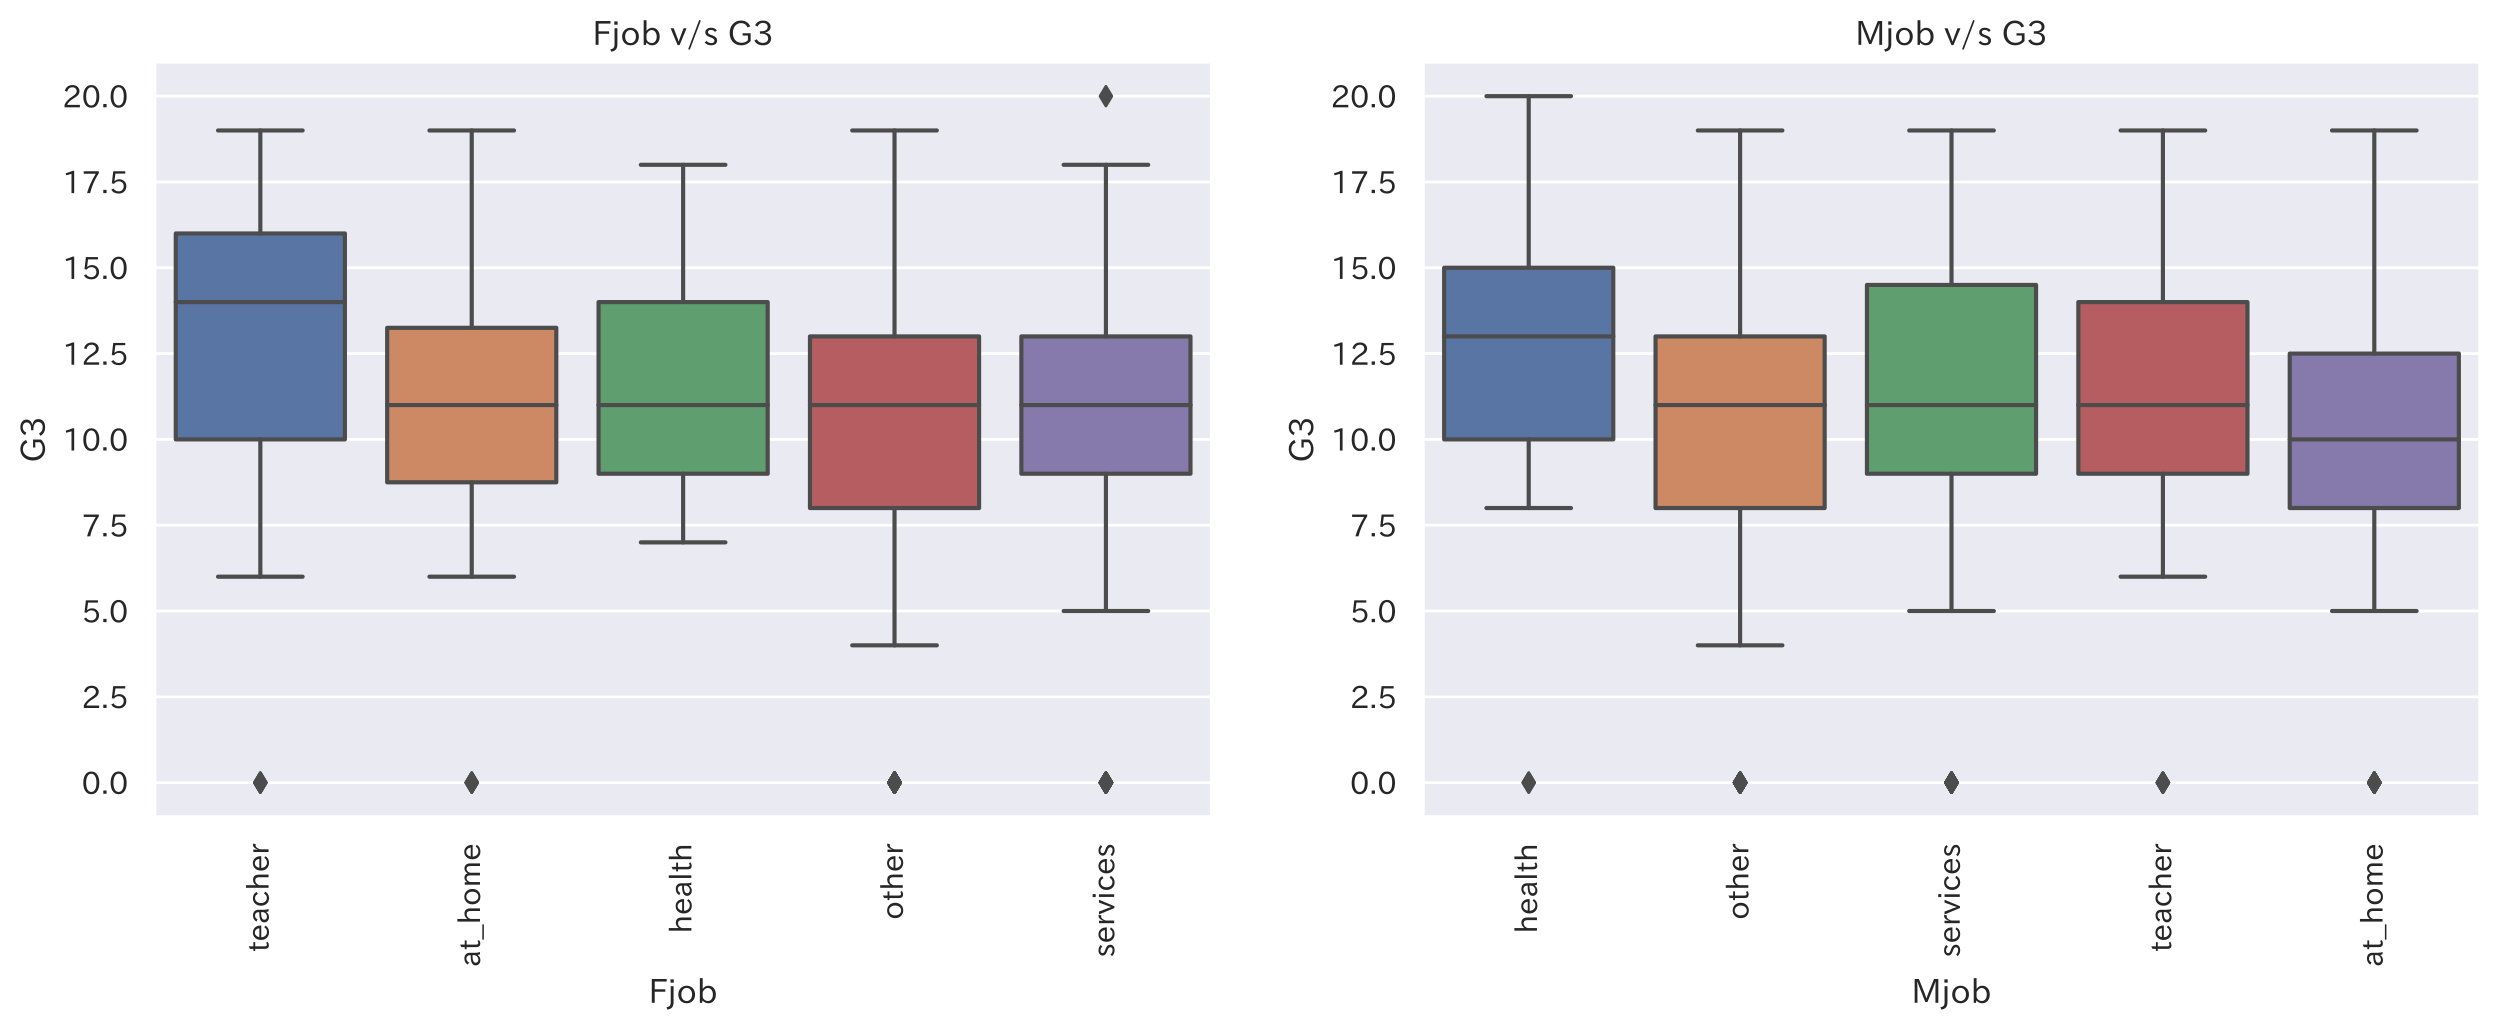 <?xml version="1.0" encoding="utf-8" standalone="no"?>
<!DOCTYPE svg PUBLIC "-//W3C//DTD SVG 1.1//EN"
  "http://www.w3.org/Graphics/SVG/1.1/DTD/svg11.dtd">
<!-- Created with matplotlib (https://matplotlib.org/) -->
<svg height="370.614pt" version="1.1" viewBox="0 0 899.86 370.614" width="899.86pt" xmlns="http://www.w3.org/2000/svg" xmlns:xlink="http://www.w3.org/1999/xlink">
 <defs>
  <style type="text/css">*{stroke-linecap:butt;stroke-linejoin:round;}</style>
 </defs>
 <g id="figure_1">
  <g id="patch_1">
   <path d="M 0 370.614 
L 899.86 370.614 
L 899.86 0 
L 0 0 
z
" style="fill:#ffffff;"/>
  </g>
  <g id="axes_1">
   <g id="patch_2">
    <path d="M 55.66 294.058 
L 436.115 294.058 
L 436.115 22.258 
L 55.66 22.258 
z
" style="fill:#eaeaf2;"/>
   </g>
   <g id="matplotlib.axis_1">
    <g id="xtick_1">
     <g id="text_1">
      <!-- teacher -->
      <g style="fill:#262626;" transform="translate(96.78 342.661)rotate(-90)scale(0.11 -0.11)">
       <defs>
        <path d="M 33.203 3.766 
Q 27.641 -0.094 21.828 -0.094 
Q 10.203 -0.094 10.203 12.984 
L 10.203 44.672 
L 3.422 44.672 
L 3.422 50.781 
L 10.203 50.781 
L 10.203 61.969 
L 18.406 66.062 
L 18.406 50.781 
L 32.234 50.781 
L 32.234 44.672 
L 18.406 44.672 
L 18.406 14.156 
Q 18.406 6.5 23.641 6.5 
Q 27.156 6.5 30.328 9.188 
z
" id="IPAexGothic-116"/>
        <path d="M 13.484 24.906 
Q 13.922 16.266 18.891 11.281 
Q 23.969 6.203 31.203 6.203 
Q 40.719 6.203 46.297 15.094 
L 51.906 11.375 
Q 44.828 -0.484 30.172 -0.484 
Q 19.094 -0.484 11.969 6.594 
Q 4.781 13.812 4.781 25.641 
Q 4.781 38.188 12.312 45.703 
Q 19 52.391 29 52.391 
Q 38.422 52.391 44.781 46.188 
Q 51.906 38.969 51.906 26.906 
L 51.906 24.906 
z
M 43.062 31.203 
Q 42.328 37.984 38.281 41.891 
Q 34.281 45.906 28.812 45.906 
Q 22.469 45.906 17.969 40.484 
Q 14.891 36.812 13.969 31.203 
z
" id="IPAexGothic-101"/>
        <path d="M 49.312 0.984 
L 41.75 0.984 
Q 39.984 4.734 39.547 8.688 
L 39.203 8.688 
Q 33.547 -0.391 22.312 -0.391 
Q 14.594 -0.391 9.719 4.5 
Q 5.422 8.797 5.422 14.984 
Q 5.422 30.422 32.031 31.203 
L 38.719 31.391 
L 38.719 33.984 
Q 38.719 39.203 35.75 42.188 
Q 32.625 45.312 27.734 45.312 
Q 19.344 45.312 15.141 37.156 
L 7.719 40.578 
Q 14.656 52 27.938 52 
Q 37.109 52 42.047 46.875 
Q 46.625 42.281 46.625 33.891 
L 46.625 15.578 
Q 46.625 6.25 49.312 0.984 
z
M 38.922 25.391 
L 33.453 25.297 
Q 14.109 24.859 14.109 14.891 
Q 14.109 11.375 16.406 9.078 
Q 19.234 6.297 23.828 6.297 
Q 30.219 6.297 34.906 10.984 
Q 38.922 15.141 38.922 21 
z
" id="IPAexGothic-97"/>
        <path d="M 51.078 12.25 
Q 44.281 -0.484 29.688 -0.484 
Q 19.188 -0.484 12.312 6.391 
Q 4.891 13.922 4.891 25.984 
Q 4.891 37.938 12.312 45.516 
Q 19.094 52.297 29.391 52.297 
Q 43.953 52.297 50.094 39.703 
L 43.172 36.078 
Q 38.812 45.312 29.688 45.312 
Q 23.688 45.312 19.281 40.922 
Q 13.766 35.406 13.766 25.781 
Q 13.766 16.703 19.094 11.375 
Q 23.781 6.688 30.562 6.688 
Q 39.797 6.688 44.484 15.875 
z
" id="IPAexGothic-99"/>
        <path d="M 52.297 0.984 
L 43.703 0.984 
L 43.703 31.891 
Q 43.703 44.578 33.297 44.578 
Q 22.609 44.578 17.672 31.891 
L 17.672 0.984 
L 9.078 0.984 
L 9.078 74.906 
L 17.672 74.906 
L 17.672 42.281 
Q 24.469 51.812 35.109 51.812 
Q 52.297 51.812 52.297 32.375 
z
" id="IPAexGothic-104"/>
        <path d="M 36.078 51.812 
L 34.578 43.266 
Q 32.906 43.609 31.594 43.609 
Q 25.828 43.609 22.078 38.188 
Q 17.391 31.344 17.391 26.172 
L 17.391 0.984 
L 8.797 0.984 
L 8.797 50.781 
L 16.891 50.781 
L 16.5 35.984 
L 16.703 35.984 
Q 22.219 52.203 32.766 52.203 
Q 34.469 52.203 36.078 51.812 
z
" id="IPAexGothic-114"/>
       </defs>
       <use xlink:href="#IPAexGothic-116"/>
       <use x="34.619" xlink:href="#IPAexGothic-101"/>
       <use x="91.504" xlink:href="#IPAexGothic-97"/>
       <use x="146.484" xlink:href="#IPAexGothic-99"/>
       <use x="200.879" xlink:href="#IPAexGothic-104"/>
       <use x="261.572" xlink:href="#IPAexGothic-101"/>
       <use x="318.457" xlink:href="#IPAexGothic-114"/>
      </g>
     </g>
    </g>
    <g id="xtick_2">
     <g id="text_2">
      <!-- at_home -->
      <g style="fill:#262626;" transform="translate(172.871 348.075)rotate(-90)scale(0.11 -0.11)">
       <defs>
        <path d="M 50 -11.719 
L 0 -11.719 
L 0 -6.734 
L 50 -6.734 
z
" id="IPAexGothic-95"/>
        <path d="M 29.984 52.203 
Q 40.531 52.203 47.75 45.125 
Q 55.172 37.703 55.172 25.594 
Q 55.172 13.875 47.906 6.594 
Q 40.766 -0.484 29.984 -0.484 
Q 19.188 -0.484 12.203 6.5 
Q 4.891 13.766 4.891 25.875 
Q 4.891 37.703 12.312 45.125 
Q 19.391 52.203 29.984 52.203 
z
M 29.984 45.609 
Q 23.734 45.609 19.391 41.109 
Q 13.875 35.594 13.875 25.781 
Q 13.875 16.109 19.281 10.688 
Q 23.688 6.297 29.984 6.297 
Q 36.422 6.297 40.766 10.797 
Q 46.188 16.219 46.188 26.125 
Q 46.188 35.453 40.672 41.109 
Q 36.188 45.609 29.984 45.609 
z
" id="IPAexGothic-111"/>
        <path d="M 78.469 0.984 
L 69.875 0.984 
L 69.875 32.172 
Q 69.875 44.828 60.109 44.828 
Q 55.469 44.828 51.609 40.531 
Q 48.875 37.453 47.797 32.859 
L 47.797 0.984 
L 39.203 0.984 
L 39.203 32.281 
Q 39.203 44.828 29.984 44.828 
Q 25.094 44.828 21.391 40.531 
Q 17.391 36.031 17.391 31.891 
L 17.391 0.984 
L 8.797 0.984 
L 8.797 50.781 
L 16.797 50.781 
L 16.797 42.188 
Q 21.734 51.812 31.688 51.812 
Q 42.578 51.812 46.188 41.359 
Q 51.609 51.812 61.766 51.812 
Q 69.969 51.812 74.562 46 
Q 78.469 41.219 78.469 32.375 
z
" id="IPAexGothic-109"/>
       </defs>
       <use xlink:href="#IPAexGothic-97"/>
       <use x="54.98" xlink:href="#IPAexGothic-116"/>
       <use x="89.6" xlink:href="#IPAexGothic-95"/>
       <use x="139.6" xlink:href="#IPAexGothic-104"/>
       <use x="200.293" xlink:href="#IPAexGothic-111"/>
       <use x="260.693" xlink:href="#IPAexGothic-109"/>
       <use x="347.803" xlink:href="#IPAexGothic-101"/>
      </g>
     </g>
    </g>
    <g id="xtick_3">
     <g id="text_3">
      <!-- health -->
      <g style="fill:#262626;" transform="translate(248.962 335.994)rotate(-90)scale(0.11 -0.11)">
       <defs>
        <path d="M 17.672 0.984 
L 9.078 0.984 
L 9.078 74.906 
L 17.672 74.906 
z
" id="IPAexGothic-108"/>
       </defs>
       <use xlink:href="#IPAexGothic-104"/>
       <use x="60.693" xlink:href="#IPAexGothic-101"/>
       <use x="117.578" xlink:href="#IPAexGothic-97"/>
       <use x="172.559" xlink:href="#IPAexGothic-108"/>
       <use x="199.561" xlink:href="#IPAexGothic-116"/>
       <use x="234.18" xlink:href="#IPAexGothic-104"/>
      </g>
     </g>
    </g>
    <g id="xtick_4">
     <g id="text_4">
      <!-- other -->
      <g style="fill:#262626;" transform="translate(325.053 331.017)rotate(-90)scale(0.11 -0.11)">
       <use xlink:href="#IPAexGothic-111"/>
       <use x="60.4" xlink:href="#IPAexGothic-116"/>
       <use x="95.02" xlink:href="#IPAexGothic-104"/>
       <use x="155.713" xlink:href="#IPAexGothic-101"/>
       <use x="212.598" xlink:href="#IPAexGothic-114"/>
      </g>
     </g>
    </g>
    <g id="xtick_5">
     <g id="text_5">
      <!-- services -->
      <g style="fill:#262626;" transform="translate(401.144 344.604)rotate(-90)scale(0.11 -0.11)">
       <defs>
        <path d="M 34.906 39.797 
Q 30.281 45.797 23.188 45.797 
Q 13.922 45.797 13.922 38.672 
Q 13.922 33.641 23.922 30.375 
L 27.203 29.297 
Q 41.406 24.656 41.406 13.969 
Q 41.406 6.781 35.5 2.688 
Q 30.812 -0.484 23.391 -0.484 
Q 11.969 -0.484 4 7.859 
L 9.422 12.797 
Q 15.578 6.203 23.688 6.203 
Q 33.297 6.203 33.297 13.672 
Q 33.297 19.344 22.703 23.094 
L 19.281 24.266 
Q 5.906 28.953 5.906 37.984 
Q 5.906 43.703 9.812 47.609 
Q 14.5 52.297 22.703 52.297 
Q 33.688 52.297 40.719 44.672 
z
" id="IPAexGothic-115"/>
        <path d="M 48.484 50.781 
L 27.297 0.094 
L 21.484 0.094 
L 0.391 50.781 
L 9.812 50.781 
L 20.906 21.688 
L 23.781 13.188 
L 24.516 10.984 
L 24.812 10.984 
Q 25.641 13.812 28.469 21.688 
L 39.312 50.781 
z
" id="IPAexGothic-118"/>
        <path d="M 18.406 61.375 
L 8.594 61.375 
L 8.594 71.391 
L 18.406 71.391 
z
M 17.781 0.984 
L 9.188 0.984 
L 9.188 50.781 
L 17.781 50.781 
z
" id="IPAexGothic-105"/>
       </defs>
       <use xlink:href="#IPAexGothic-115"/>
       <use x="46.191" xlink:href="#IPAexGothic-101"/>
       <use x="103.076" xlink:href="#IPAexGothic-114"/>
       <use x="140.088" xlink:href="#IPAexGothic-118"/>
       <use x="188.672" xlink:href="#IPAexGothic-105"/>
       <use x="215.674" xlink:href="#IPAexGothic-99"/>
       <use x="270.068" xlink:href="#IPAexGothic-101"/>
       <use x="326.953" xlink:href="#IPAexGothic-115"/>
      </g>
     </g>
    </g>
    <g id="text_6">
     <!-- Fjob -->
     <g style="fill:#262626;" transform="translate(233.468 361.064)scale(0.12 -0.12)">
      <defs>
       <path d="M 54.203 64.703 
L 18.312 64.703 
L 18.312 41.5 
L 50.094 41.5 
L 50.094 34.188 
L 18.312 34.188 
L 18.312 0.984 
L 9.516 0.984 
L 9.516 72.406 
L 54.203 72.406 
z
" id="IPAexGothic-70"/>
       <path d="M 18.312 61.375 
L 8.5 61.375 
L 8.5 71.391 
L 18.312 71.391 
z
M 17.672 50.781 
L 17.672 2.391 
Q 17.672 -9.906 10.984 -15.094 
Q 6.938 -18.266 -0.734 -19.578 
L -3.609 -12.406 
Q 1.859 -11.672 4.781 -9.516 
Q 9.078 -6.25 9.078 2.484 
L 9.078 50.781 
z
" id="IPAexGothic-106"/>
       <path d="M 17.578 42.672 
Q 24.219 52.203 34.672 52.203 
Q 43.562 52.203 49.859 45.906 
Q 57.172 38.578 57.172 25.688 
Q 57.172 13.094 49.859 5.812 
Q 43.562 -0.484 34.469 -0.484 
Q 24.359 -0.484 17 8.062 
L 15.766 0.688 
L 9.078 0.688 
L 9.078 74.906 
L 17.578 74.906 
z
M 17.578 31.203 
L 17.578 19.578 
Q 17.578 13.875 23.875 9.375 
Q 28.172 6.297 33.109 6.297 
Q 38.875 6.297 42.875 10.297 
Q 48.188 15.766 48.188 25.484 
Q 48.188 34.281 43.797 39.891 
Q 39.453 45.312 33.203 45.312 
Q 27.484 45.312 22.469 40.281 
Q 17.578 35.406 17.578 31.203 
z
" id="IPAexGothic-98"/>
      </defs>
      <use xlink:href="#IPAexGothic-70"/>
      <use x="57.178" xlink:href="#IPAexGothic-106"/>
      <use x="84.18" xlink:href="#IPAexGothic-111"/>
      <use x="144.58" xlink:href="#IPAexGothic-98"/>
     </g>
    </g>
   </g>
   <g id="matplotlib.axis_2">
    <g id="ytick_1">
     <g id="line2d_1">
      <path clip-path="url(#pd23f0148a5)" d="M 55.66 281.704 
L 436.115 281.704 
" style="fill:none;stroke:#ffffff;stroke-linecap:round;"/>
     </g>
     <g id="text_7">
      <!-- 0.0 -->
      <g style="fill:#262626;" transform="translate(29.397 285.823)scale(0.11 -0.11)">
       <defs>
        <path d="M 31.844 73.828 
Q 45.016 73.828 52.094 61.625 
Q 57.719 51.953 57.719 36.625 
Q 57.719 21.438 52.094 11.578 
Q 45.125 -0.484 31.5 -0.484 
Q 17.922 -0.484 10.938 11.578 
Q 5.328 21.438 5.328 36.719 
Q 5.328 58.016 15.625 67.719 
Q 22.172 73.828 31.844 73.828 
z
M 31.5 66.656 
Q 23.688 66.656 19.188 58.734 
Q 14.594 50.734 14.594 36.625 
Q 14.594 22.75 19.094 14.797 
Q 23.641 6.984 31.5 6.984 
Q 40.922 6.984 45.453 18.016 
Q 48.438 25.344 48.438 37.109 
Q 48.438 50.875 43.844 58.734 
Q 39.203 66.656 31.5 66.656 
z
" id="IPAexGothic-48"/>
        <path d="M 18.5 0.984 
L 7.719 0.984 
L 7.719 11.766 
L 18.5 11.766 
z
" id="IPAexGothic-46"/>
       </defs>
       <use xlink:href="#IPAexGothic-48"/>
       <use x="62.988" xlink:href="#IPAexGothic-46"/>
       <use x="89.404" xlink:href="#IPAexGothic-48"/>
      </g>
     </g>
    </g>
    <g id="ytick_2">
     <g id="line2d_2">
      <path clip-path="url(#pd23f0148a5)" d="M 55.66 250.817 
L 436.115 250.817 
" style="fill:none;stroke:#ffffff;stroke-linecap:round;"/>
     </g>
     <g id="text_8">
      <!-- 2.5 -->
      <g style="fill:#262626;" transform="translate(29.397 254.937)scale(0.11 -0.11)">
       <defs>
        <path d="M 57.172 0.984 
L 6.984 0.984 
L 6.984 9.281 
Q 12.891 23.047 29.594 34.422 
L 32.375 36.281 
Q 40.922 42.141 43.609 45.406 
Q 46.688 49.266 46.688 53.812 
Q 46.688 58.938 43.062 62.547 
Q 39.062 66.547 32.562 66.547 
Q 19.531 66.547 15.484 52 
L 7.766 54.781 
Q 13.328 73.828 33.062 73.828 
Q 43.844 73.828 50.25 67.438 
Q 55.859 61.672 55.859 53.516 
Q 55.859 47.469 52.25 42.531 
Q 48.922 37.75 36.969 30.281 
L 34.859 29 
Q 19.625 19.578 15.281 8.891 
L 57.172 8.891 
z
" id="IPAexGothic-50"/>
        <path d="M 18.406 40.672 
Q 25.531 46.297 33.938 46.297 
Q 44 46.297 50.641 39.5 
Q 56.844 33.016 56.844 23.391 
Q 56.844 14.656 51.516 8.016 
Q 44.828 -0.484 31.734 -0.484 
Q 14.984 -0.484 7.328 12.25 
L 14.656 16.062 
Q 20.453 6.781 31.453 6.781 
Q 38.531 6.781 43.266 11.188 
Q 48.141 15.828 48.141 23.484 
Q 48.141 30.719 43.844 35.016 
Q 39.359 39.5 32.125 39.5 
Q 21.969 39.5 16.75 31.688 
L 9.234 32.672 
L 13.812 72.406 
L 53.219 72.406 
L 53.219 64.891 
L 20.953 64.891 
L 17.719 40.672 
z
" id="IPAexGothic-53"/>
       </defs>
       <use xlink:href="#IPAexGothic-50"/>
       <use x="62.988" xlink:href="#IPAexGothic-46"/>
       <use x="89.404" xlink:href="#IPAexGothic-53"/>
      </g>
     </g>
    </g>
    <g id="ytick_3">
     <g id="line2d_3">
      <path clip-path="url(#pd23f0148a5)" d="M 55.66 219.931 
L 436.115 219.931 
" style="fill:none;stroke:#ffffff;stroke-linecap:round;"/>
     </g>
     <g id="text_9">
      <!-- 5.0 -->
      <g style="fill:#262626;" transform="translate(29.397 224.051)scale(0.11 -0.11)">
       <use xlink:href="#IPAexGothic-53"/>
       <use x="62.988" xlink:href="#IPAexGothic-46"/>
       <use x="89.404" xlink:href="#IPAexGothic-48"/>
      </g>
     </g>
    </g>
    <g id="ytick_4">
     <g id="line2d_4">
      <path clip-path="url(#pd23f0148a5)" d="M 55.66 189.044 
L 436.115 189.044 
" style="fill:none;stroke:#ffffff;stroke-linecap:round;"/>
     </g>
     <g id="text_10">
      <!-- 7.5 -->
      <g style="fill:#262626;" transform="translate(29.397 193.164)scale(0.11 -0.11)">
       <defs>
        <path d="M 56.203 66.609 
Q 34.969 32.906 27.781 0.984 
L 17.672 0.984 
Q 24.703 28.656 46.094 64.5 
L 6.688 64.5 
L 6.688 72.406 
L 56.203 72.406 
z
" id="IPAexGothic-55"/>
       </defs>
       <use xlink:href="#IPAexGothic-55"/>
       <use x="62.988" xlink:href="#IPAexGothic-46"/>
       <use x="89.404" xlink:href="#IPAexGothic-53"/>
      </g>
     </g>
    </g>
    <g id="ytick_5">
     <g id="line2d_5">
      <path clip-path="url(#pd23f0148a5)" d="M 55.66 158.158 
L 436.115 158.158 
" style="fill:none;stroke:#ffffff;stroke-linecap:round;"/>
     </g>
     <g id="text_11">
      <!-- 10.0 -->
      <g style="fill:#262626;" transform="translate(22.469 162.278)scale(0.11 -0.11)">
       <defs>
        <path d="M 38.484 0.984 
L 29.688 0.984 
L 29.688 64.109 
Q 21.438 61.281 12.312 59.328 
L 10.688 66.109 
Q 23.734 69.391 32.906 73.922 
L 38.484 73.922 
z
" id="IPAexGothic-49"/>
       </defs>
       <use xlink:href="#IPAexGothic-49"/>
       <use x="62.988" xlink:href="#IPAexGothic-48"/>
       <use x="125.977" xlink:href="#IPAexGothic-46"/>
       <use x="152.393" xlink:href="#IPAexGothic-48"/>
      </g>
     </g>
    </g>
    <g id="ytick_6">
     <g id="line2d_6">
      <path clip-path="url(#pd23f0148a5)" d="M 55.66 127.272 
L 436.115 127.272 
" style="fill:none;stroke:#ffffff;stroke-linecap:round;"/>
     </g>
     <g id="text_12">
      <!-- 12.5 -->
      <g style="fill:#262626;" transform="translate(22.469 131.392)scale(0.11 -0.11)">
       <use xlink:href="#IPAexGothic-49"/>
       <use x="62.988" xlink:href="#IPAexGothic-50"/>
       <use x="125.977" xlink:href="#IPAexGothic-46"/>
       <use x="152.393" xlink:href="#IPAexGothic-53"/>
      </g>
     </g>
    </g>
    <g id="ytick_7">
     <g id="line2d_7">
      <path clip-path="url(#pd23f0148a5)" d="M 55.66 96.385 
L 436.115 96.385 
" style="fill:none;stroke:#ffffff;stroke-linecap:round;"/>
     </g>
     <g id="text_13">
      <!-- 15.0 -->
      <g style="fill:#262626;" transform="translate(22.469 100.505)scale(0.11 -0.11)">
       <use xlink:href="#IPAexGothic-49"/>
       <use x="62.988" xlink:href="#IPAexGothic-53"/>
       <use x="125.977" xlink:href="#IPAexGothic-46"/>
       <use x="152.393" xlink:href="#IPAexGothic-48"/>
      </g>
     </g>
    </g>
    <g id="ytick_8">
     <g id="line2d_8">
      <path clip-path="url(#pd23f0148a5)" d="M 55.66 65.499 
L 436.115 65.499 
" style="fill:none;stroke:#ffffff;stroke-linecap:round;"/>
     </g>
     <g id="text_14">
      <!-- 17.5 -->
      <g style="fill:#262626;" transform="translate(22.469 69.619)scale(0.11 -0.11)">
       <use xlink:href="#IPAexGothic-49"/>
       <use x="62.988" xlink:href="#IPAexGothic-55"/>
       <use x="125.977" xlink:href="#IPAexGothic-46"/>
       <use x="152.393" xlink:href="#IPAexGothic-53"/>
      </g>
     </g>
    </g>
    <g id="ytick_9">
     <g id="line2d_9">
      <path clip-path="url(#pd23f0148a5)" d="M 55.66 34.613 
L 436.115 34.613 
" style="fill:none;stroke:#ffffff;stroke-linecap:round;"/>
     </g>
     <g id="text_15">
      <!-- 20.0 -->
      <g style="fill:#262626;" transform="translate(22.469 38.733)scale(0.11 -0.11)">
       <use xlink:href="#IPAexGothic-50"/>
       <use x="62.988" xlink:href="#IPAexGothic-48"/>
       <use x="125.977" xlink:href="#IPAexGothic-46"/>
       <use x="152.393" xlink:href="#IPAexGothic-48"/>
      </g>
     </g>
    </g>
    <g id="text_16">
     <!-- G3 -->
     <g style="fill:#262626;" transform="translate(16.189 166.455)rotate(-90)scale(0.12 -0.12)">
      <defs>
       <path d="M 68.797 12.203 
Q 65.188 7.719 58.297 3.906 
Q 50.141 -0.484 40.484 -0.484 
Q 25.094 -0.484 15.438 9.812 
Q 5.906 19.922 5.906 36.328 
Q 5.906 53.219 15.828 63.719 
Q 25.297 73.828 39.594 73.828 
Q 59.375 73.828 67.578 56.688 
L 59.625 52.984 
Q 53.469 66.219 39.703 66.219 
Q 29.547 66.219 22.703 58.5 
Q 15.531 50.25 15.531 36.375 
Q 15.531 23.922 21.828 15.969 
Q 28.812 7.172 41.016 7.172 
Q 54.047 7.172 60.594 15.094 
L 60.594 29 
L 44.672 29 
L 44.672 35.797 
L 68.797 35.797 
z
" id="IPAexGothic-71"/>
       <path d="M 37.203 37.797 
Q 54.781 34.625 54.781 19.969 
Q 54.781 11.188 48.875 5.562 
Q 42.328 -0.484 30.375 -0.484 
Q 12.453 -0.484 4.5 13.766 
L 11.812 17.672 
Q 17.328 6.891 30.281 6.891 
Q 37.891 6.891 42.094 10.797 
Q 46.094 14.5 46.094 20.172 
Q 46.094 26.859 40.094 30.906 
Q 34.625 34.578 25.688 34.578 
L 21.297 34.578 
L 21.297 41.703 
L 25.875 41.703 
Q 34.859 41.703 39.594 45.125 
Q 44.672 48.734 44.672 54.828 
Q 44.672 61.469 38.969 64.656 
Q 35.297 66.844 30.172 66.844 
Q 19.344 66.844 14.109 55.906 
L 6.781 59.422 
Q 14.016 73.828 30.281 73.828 
Q 40.578 73.828 46.969 68.656 
Q 53.375 63.578 53.375 55.219 
Q 53.375 47.312 47.172 42.281 
Q 43.172 39.062 37.203 38.188 
z
" id="IPAexGothic-51"/>
      </defs>
      <use xlink:href="#IPAexGothic-71"/>
      <use x="75.293" xlink:href="#IPAexGothic-51"/>
     </g>
    </g>
   </g>
   <g id="patch_3">
    <path clip-path="url(#pd23f0148a5)" d="M 63.269 158.158 
L 124.142 158.158 
L 124.142 84.031 
L 63.269 84.031 
L 63.269 158.158 
z
" style="fill:#5875a4;stroke:#4c4c4c;stroke-linejoin:miter;stroke-width:1.5;"/>
   </g>
   <g id="patch_4">
    <path clip-path="url(#pd23f0148a5)" d="M 139.36 173.601 
L 200.233 173.601 
L 200.233 118.006 
L 139.36 118.006 
L 139.36 173.601 
z
" style="fill:#cc8963;stroke:#4c4c4c;stroke-linejoin:miter;stroke-width:1.5;"/>
   </g>
   <g id="patch_5">
    <path clip-path="url(#pd23f0148a5)" d="M 215.451 170.513 
L 276.324 170.513 
L 276.324 108.74 
L 215.451 108.74 
L 215.451 170.513 
z
" style="fill:#5f9e6e;stroke:#4c4c4c;stroke-linejoin:miter;stroke-width:1.5;"/>
   </g>
   <g id="patch_6">
    <path clip-path="url(#pd23f0148a5)" d="M 291.542 182.867 
L 352.415 182.867 
L 352.415 121.094 
L 291.542 121.094 
L 291.542 182.867 
z
" style="fill:#b55d60;stroke:#4c4c4c;stroke-linejoin:miter;stroke-width:1.5;"/>
   </g>
   <g id="patch_7">
    <path clip-path="url(#pd23f0148a5)" d="M 367.633 170.513 
L 428.505 170.513 
L 428.505 121.094 
L 367.633 121.094 
L 367.633 170.513 
z
" style="fill:#857aab;stroke:#4c4c4c;stroke-linejoin:miter;stroke-width:1.5;"/>
   </g>
   <g id="line2d_10">
    <path clip-path="url(#pd23f0148a5)" d="M 93.705 158.158 
L 93.705 207.576 
" style="fill:none;stroke:#4c4c4c;stroke-linecap:round;stroke-width:1.5;"/>
   </g>
   <g id="line2d_11">
    <path clip-path="url(#pd23f0148a5)" d="M 93.705 84.031 
L 93.705 46.967 
" style="fill:none;stroke:#4c4c4c;stroke-linecap:round;stroke-width:1.5;"/>
   </g>
   <g id="line2d_12">
    <path clip-path="url(#pd23f0148a5)" d="M 78.487 207.576 
L 108.924 207.576 
" style="fill:none;stroke:#4c4c4c;stroke-linecap:round;stroke-width:1.5;"/>
   </g>
   <g id="line2d_13">
    <path clip-path="url(#pd23f0148a5)" d="M 78.487 46.967 
L 108.924 46.967 
" style="fill:none;stroke:#4c4c4c;stroke-linecap:round;stroke-width:1.5;"/>
   </g>
   <g id="line2d_14">
    <defs>
     <path d="M -0 3.536 
L 2.121 0 
L -0 -3.536 
L -2.121 -0 
z
" id="m7eef067319" style="stroke:#4c4c4c;stroke-linejoin:miter;"/>
    </defs>
    <g clip-path="url(#pd23f0148a5)">
     <use style="fill:#4c4c4c;stroke:#4c4c4c;stroke-linejoin:miter;" x="93.705" xlink:href="#m7eef067319" y="281.704"/>
     <use style="fill:#4c4c4c;stroke:#4c4c4c;stroke-linejoin:miter;" x="93.705" xlink:href="#m7eef067319" y="281.704"/>
     <use style="fill:#4c4c4c;stroke:#4c4c4c;stroke-linejoin:miter;" x="93.705" xlink:href="#m7eef067319" y="281.704"/>
    </g>
   </g>
   <g id="line2d_15">
    <path clip-path="url(#pd23f0148a5)" d="M 169.796 173.601 
L 169.796 207.576 
" style="fill:none;stroke:#4c4c4c;stroke-linecap:round;stroke-width:1.5;"/>
   </g>
   <g id="line2d_16">
    <path clip-path="url(#pd23f0148a5)" d="M 169.796 118.006 
L 169.796 46.967 
" style="fill:none;stroke:#4c4c4c;stroke-linecap:round;stroke-width:1.5;"/>
   </g>
   <g id="line2d_17">
    <path clip-path="url(#pd23f0148a5)" d="M 154.578 207.576 
L 185.015 207.576 
" style="fill:none;stroke:#4c4c4c;stroke-linecap:round;stroke-width:1.5;"/>
   </g>
   <g id="line2d_18">
    <path clip-path="url(#pd23f0148a5)" d="M 154.578 46.967 
L 185.015 46.967 
" style="fill:none;stroke:#4c4c4c;stroke-linecap:round;stroke-width:1.5;"/>
   </g>
   <g id="line2d_19">
    <g clip-path="url(#pd23f0148a5)">
     <use style="fill:#4c4c4c;stroke:#4c4c4c;stroke-linejoin:miter;" x="169.796" xlink:href="#m7eef067319" y="281.704"/>
     <use style="fill:#4c4c4c;stroke:#4c4c4c;stroke-linejoin:miter;" x="169.796" xlink:href="#m7eef067319" y="281.704"/>
     <use style="fill:#4c4c4c;stroke:#4c4c4c;stroke-linejoin:miter;" x="169.796" xlink:href="#m7eef067319" y="281.704"/>
    </g>
   </g>
   <g id="line2d_20">
    <path clip-path="url(#pd23f0148a5)" d="M 245.887 170.513 
L 245.887 195.222 
" style="fill:none;stroke:#4c4c4c;stroke-linecap:round;stroke-width:1.5;"/>
   </g>
   <g id="line2d_21">
    <path clip-path="url(#pd23f0148a5)" d="M 245.887 108.74 
L 245.887 59.322 
" style="fill:none;stroke:#4c4c4c;stroke-linecap:round;stroke-width:1.5;"/>
   </g>
   <g id="line2d_22">
    <path clip-path="url(#pd23f0148a5)" d="M 230.669 195.222 
L 261.105 195.222 
" style="fill:none;stroke:#4c4c4c;stroke-linecap:round;stroke-width:1.5;"/>
   </g>
   <g id="line2d_23">
    <path clip-path="url(#pd23f0148a5)" d="M 230.669 59.322 
L 261.105 59.322 
" style="fill:none;stroke:#4c4c4c;stroke-linecap:round;stroke-width:1.5;"/>
   </g>
   <g id="line2d_24"/>
   <g id="line2d_25">
    <path clip-path="url(#pd23f0148a5)" d="M 321.978 182.867 
L 321.978 232.285 
" style="fill:none;stroke:#4c4c4c;stroke-linecap:round;stroke-width:1.5;"/>
   </g>
   <g id="line2d_26">
    <path clip-path="url(#pd23f0148a5)" d="M 321.978 121.094 
L 321.978 46.967 
" style="fill:none;stroke:#4c4c4c;stroke-linecap:round;stroke-width:1.5;"/>
   </g>
   <g id="line2d_27">
    <path clip-path="url(#pd23f0148a5)" d="M 306.76 232.285 
L 337.196 232.285 
" style="fill:none;stroke:#4c4c4c;stroke-linecap:round;stroke-width:1.5;"/>
   </g>
   <g id="line2d_28">
    <path clip-path="url(#pd23f0148a5)" d="M 306.76 46.967 
L 337.196 46.967 
" style="fill:none;stroke:#4c4c4c;stroke-linecap:round;stroke-width:1.5;"/>
   </g>
   <g id="line2d_29">
    <g clip-path="url(#pd23f0148a5)">
     <use style="fill:#4c4c4c;stroke:#4c4c4c;stroke-linejoin:miter;" x="321.978" xlink:href="#m7eef067319" y="281.704"/>
     <use style="fill:#4c4c4c;stroke:#4c4c4c;stroke-linejoin:miter;" x="321.978" xlink:href="#m7eef067319" y="281.704"/>
     <use style="fill:#4c4c4c;stroke:#4c4c4c;stroke-linejoin:miter;" x="321.978" xlink:href="#m7eef067319" y="281.704"/>
     <use style="fill:#4c4c4c;stroke:#4c4c4c;stroke-linejoin:miter;" x="321.978" xlink:href="#m7eef067319" y="281.704"/>
     <use style="fill:#4c4c4c;stroke:#4c4c4c;stroke-linejoin:miter;" x="321.978" xlink:href="#m7eef067319" y="281.704"/>
     <use style="fill:#4c4c4c;stroke:#4c4c4c;stroke-linejoin:miter;" x="321.978" xlink:href="#m7eef067319" y="281.704"/>
     <use style="fill:#4c4c4c;stroke:#4c4c4c;stroke-linejoin:miter;" x="321.978" xlink:href="#m7eef067319" y="281.704"/>
     <use style="fill:#4c4c4c;stroke:#4c4c4c;stroke-linejoin:miter;" x="321.978" xlink:href="#m7eef067319" y="281.704"/>
     <use style="fill:#4c4c4c;stroke:#4c4c4c;stroke-linejoin:miter;" x="321.978" xlink:href="#m7eef067319" y="281.704"/>
     <use style="fill:#4c4c4c;stroke:#4c4c4c;stroke-linejoin:miter;" x="321.978" xlink:href="#m7eef067319" y="281.704"/>
     <use style="fill:#4c4c4c;stroke:#4c4c4c;stroke-linejoin:miter;" x="321.978" xlink:href="#m7eef067319" y="281.704"/>
     <use style="fill:#4c4c4c;stroke:#4c4c4c;stroke-linejoin:miter;" x="321.978" xlink:href="#m7eef067319" y="281.704"/>
     <use style="fill:#4c4c4c;stroke:#4c4c4c;stroke-linejoin:miter;" x="321.978" xlink:href="#m7eef067319" y="281.704"/>
     <use style="fill:#4c4c4c;stroke:#4c4c4c;stroke-linejoin:miter;" x="321.978" xlink:href="#m7eef067319" y="281.704"/>
     <use style="fill:#4c4c4c;stroke:#4c4c4c;stroke-linejoin:miter;" x="321.978" xlink:href="#m7eef067319" y="281.704"/>
     <use style="fill:#4c4c4c;stroke:#4c4c4c;stroke-linejoin:miter;" x="321.978" xlink:href="#m7eef067319" y="281.704"/>
     <use style="fill:#4c4c4c;stroke:#4c4c4c;stroke-linejoin:miter;" x="321.978" xlink:href="#m7eef067319" y="281.704"/>
     <use style="fill:#4c4c4c;stroke:#4c4c4c;stroke-linejoin:miter;" x="321.978" xlink:href="#m7eef067319" y="281.704"/>
     <use style="fill:#4c4c4c;stroke:#4c4c4c;stroke-linejoin:miter;" x="321.978" xlink:href="#m7eef067319" y="281.704"/>
     <use style="fill:#4c4c4c;stroke:#4c4c4c;stroke-linejoin:miter;" x="321.978" xlink:href="#m7eef067319" y="281.704"/>
     <use style="fill:#4c4c4c;stroke:#4c4c4c;stroke-linejoin:miter;" x="321.978" xlink:href="#m7eef067319" y="281.704"/>
    </g>
   </g>
   <g id="line2d_30">
    <path clip-path="url(#pd23f0148a5)" d="M 398.069 170.513 
L 398.069 219.931 
" style="fill:none;stroke:#4c4c4c;stroke-linecap:round;stroke-width:1.5;"/>
   </g>
   <g id="line2d_31">
    <path clip-path="url(#pd23f0148a5)" d="M 398.069 121.094 
L 398.069 59.322 
" style="fill:none;stroke:#4c4c4c;stroke-linecap:round;stroke-width:1.5;"/>
   </g>
   <g id="line2d_32">
    <path clip-path="url(#pd23f0148a5)" d="M 382.851 219.931 
L 413.287 219.931 
" style="fill:none;stroke:#4c4c4c;stroke-linecap:round;stroke-width:1.5;"/>
   </g>
   <g id="line2d_33">
    <path clip-path="url(#pd23f0148a5)" d="M 382.851 59.322 
L 413.287 59.322 
" style="fill:none;stroke:#4c4c4c;stroke-linecap:round;stroke-width:1.5;"/>
   </g>
   <g id="line2d_34">
    <g clip-path="url(#pd23f0148a5)">
     <use style="fill:#4c4c4c;stroke:#4c4c4c;stroke-linejoin:miter;" x="398.069" xlink:href="#m7eef067319" y="281.704"/>
     <use style="fill:#4c4c4c;stroke:#4c4c4c;stroke-linejoin:miter;" x="398.069" xlink:href="#m7eef067319" y="281.704"/>
     <use style="fill:#4c4c4c;stroke:#4c4c4c;stroke-linejoin:miter;" x="398.069" xlink:href="#m7eef067319" y="281.704"/>
     <use style="fill:#4c4c4c;stroke:#4c4c4c;stroke-linejoin:miter;" x="398.069" xlink:href="#m7eef067319" y="281.704"/>
     <use style="fill:#4c4c4c;stroke:#4c4c4c;stroke-linejoin:miter;" x="398.069" xlink:href="#m7eef067319" y="281.704"/>
     <use style="fill:#4c4c4c;stroke:#4c4c4c;stroke-linejoin:miter;" x="398.069" xlink:href="#m7eef067319" y="281.704"/>
     <use style="fill:#4c4c4c;stroke:#4c4c4c;stroke-linejoin:miter;" x="398.069" xlink:href="#m7eef067319" y="281.704"/>
     <use style="fill:#4c4c4c;stroke:#4c4c4c;stroke-linejoin:miter;" x="398.069" xlink:href="#m7eef067319" y="281.704"/>
     <use style="fill:#4c4c4c;stroke:#4c4c4c;stroke-linejoin:miter;" x="398.069" xlink:href="#m7eef067319" y="281.704"/>
     <use style="fill:#4c4c4c;stroke:#4c4c4c;stroke-linejoin:miter;" x="398.069" xlink:href="#m7eef067319" y="281.704"/>
     <use style="fill:#4c4c4c;stroke:#4c4c4c;stroke-linejoin:miter;" x="398.069" xlink:href="#m7eef067319" y="281.704"/>
     <use style="fill:#4c4c4c;stroke:#4c4c4c;stroke-linejoin:miter;" x="398.069" xlink:href="#m7eef067319" y="34.613"/>
    </g>
   </g>
   <g id="line2d_35">
    <path clip-path="url(#pd23f0148a5)" d="M 63.269 108.74 
L 124.142 108.74 
" style="fill:none;stroke:#4c4c4c;stroke-linecap:round;stroke-width:1.5;"/>
   </g>
   <g id="line2d_36">
    <path clip-path="url(#pd23f0148a5)" d="M 139.36 145.804 
L 200.233 145.804 
" style="fill:none;stroke:#4c4c4c;stroke-linecap:round;stroke-width:1.5;"/>
   </g>
   <g id="line2d_37">
    <path clip-path="url(#pd23f0148a5)" d="M 215.451 145.804 
L 276.324 145.804 
" style="fill:none;stroke:#4c4c4c;stroke-linecap:round;stroke-width:1.5;"/>
   </g>
   <g id="line2d_38">
    <path clip-path="url(#pd23f0148a5)" d="M 291.542 145.804 
L 352.415 145.804 
" style="fill:none;stroke:#4c4c4c;stroke-linecap:round;stroke-width:1.5;"/>
   </g>
   <g id="line2d_39">
    <path clip-path="url(#pd23f0148a5)" d="M 367.633 145.804 
L 428.505 145.804 
" style="fill:none;stroke:#4c4c4c;stroke-linecap:round;stroke-width:1.5;"/>
   </g>
   <g id="patch_8">
    <path d="M 55.66 294.058 
L 55.66 22.258 
" style="fill:none;stroke:#ffffff;stroke-linecap:square;stroke-linejoin:miter;stroke-width:1.25;"/>
   </g>
   <g id="patch_9">
    <path d="M 436.115 294.058 
L 436.115 22.258 
" style="fill:none;stroke:#ffffff;stroke-linecap:square;stroke-linejoin:miter;stroke-width:1.25;"/>
   </g>
   <g id="patch_10">
    <path d="M 55.66 294.058 
L 436.115 294.058 
" style="fill:none;stroke:#ffffff;stroke-linecap:square;stroke-linejoin:miter;stroke-width:1.25;"/>
   </g>
   <g id="patch_11">
    <path d="M 55.66 22.258 
L 436.115 22.258 
" style="fill:none;stroke:#ffffff;stroke-linecap:square;stroke-linejoin:miter;stroke-width:1.25;"/>
   </g>
   <g id="text_17">
    <!-- Fjob v/s G3 -->
    <g style="fill:#262626;" transform="translate(213.245 16.258)scale(0.12 -0.12)">
     <defs>
      <path id="IPAexGothic-32"/>
      <path d="M 42.484 73.578 
L 9.375 -13.812 
L 4.688 -11.922 
L 37.703 75.484 
z
" id="IPAexGothic-47"/>
     </defs>
     <use xlink:href="#IPAexGothic-70"/>
     <use x="57.178" xlink:href="#IPAexGothic-106"/>
     <use x="84.18" xlink:href="#IPAexGothic-111"/>
     <use x="144.58" xlink:href="#IPAexGothic-98"/>
     <use x="206.982" xlink:href="#IPAexGothic-32"/>
     <use x="233.984" xlink:href="#IPAexGothic-118"/>
     <use x="282.568" xlink:href="#IPAexGothic-47"/>
     <use x="332.568" xlink:href="#IPAexGothic-115"/>
     <use x="378.76" xlink:href="#IPAexGothic-32"/>
     <use x="405.762" xlink:href="#IPAexGothic-71"/>
     <use x="481.055" xlink:href="#IPAexGothic-51"/>
    </g>
   </g>
  </g>
  <g id="axes_2">
   <g id="patch_12">
    <path d="M 512.205 294.058 
L 892.66 294.058 
L 892.66 22.258 
L 512.205 22.258 
z
" style="fill:#eaeaf2;"/>
   </g>
   <g id="matplotlib.axis_3">
    <g id="xtick_6">
     <g id="text_18">
      <!-- health -->
      <g style="fill:#262626;" transform="translate(553.326 335.994)rotate(-90)scale(0.11 -0.11)">
       <use xlink:href="#IPAexGothic-104"/>
       <use x="60.693" xlink:href="#IPAexGothic-101"/>
       <use x="117.578" xlink:href="#IPAexGothic-97"/>
       <use x="172.559" xlink:href="#IPAexGothic-108"/>
       <use x="199.561" xlink:href="#IPAexGothic-116"/>
       <use x="234.18" xlink:href="#IPAexGothic-104"/>
      </g>
     </g>
    </g>
    <g id="xtick_7">
     <g id="text_19">
      <!-- other -->
      <g style="fill:#262626;" transform="translate(629.417 331.017)rotate(-90)scale(0.11 -0.11)">
       <use xlink:href="#IPAexGothic-111"/>
       <use x="60.4" xlink:href="#IPAexGothic-116"/>
       <use x="95.02" xlink:href="#IPAexGothic-104"/>
       <use x="155.713" xlink:href="#IPAexGothic-101"/>
       <use x="212.598" xlink:href="#IPAexGothic-114"/>
      </g>
     </g>
    </g>
    <g id="xtick_8">
     <g id="text_20">
      <!-- services -->
      <g style="fill:#262626;" transform="translate(705.508 344.604)rotate(-90)scale(0.11 -0.11)">
       <use xlink:href="#IPAexGothic-115"/>
       <use x="46.191" xlink:href="#IPAexGothic-101"/>
       <use x="103.076" xlink:href="#IPAexGothic-114"/>
       <use x="140.088" xlink:href="#IPAexGothic-118"/>
       <use x="188.672" xlink:href="#IPAexGothic-105"/>
       <use x="215.674" xlink:href="#IPAexGothic-99"/>
       <use x="270.068" xlink:href="#IPAexGothic-101"/>
       <use x="326.953" xlink:href="#IPAexGothic-115"/>
      </g>
     </g>
    </g>
    <g id="xtick_9">
     <g id="text_21">
      <!-- teacher -->
      <g style="fill:#262626;" transform="translate(781.598 342.661)rotate(-90)scale(0.11 -0.11)">
       <use xlink:href="#IPAexGothic-116"/>
       <use x="34.619" xlink:href="#IPAexGothic-101"/>
       <use x="91.504" xlink:href="#IPAexGothic-97"/>
       <use x="146.484" xlink:href="#IPAexGothic-99"/>
       <use x="200.879" xlink:href="#IPAexGothic-104"/>
       <use x="261.572" xlink:href="#IPAexGothic-101"/>
       <use x="318.457" xlink:href="#IPAexGothic-114"/>
      </g>
     </g>
    </g>
    <g id="xtick_10">
     <g id="text_22">
      <!-- at_home -->
      <g style="fill:#262626;" transform="translate(857.689 348.075)rotate(-90)scale(0.11 -0.11)">
       <use xlink:href="#IPAexGothic-97"/>
       <use x="54.98" xlink:href="#IPAexGothic-116"/>
       <use x="89.6" xlink:href="#IPAexGothic-95"/>
       <use x="139.6" xlink:href="#IPAexGothic-104"/>
       <use x="200.293" xlink:href="#IPAexGothic-111"/>
       <use x="260.693" xlink:href="#IPAexGothic-109"/>
       <use x="347.803" xlink:href="#IPAexGothic-101"/>
      </g>
     </g>
    </g>
    <g id="text_23">
     <!-- Mjob -->
     <g style="fill:#262626;" transform="translate(688.033 361.064)scale(0.12 -0.12)">
      <defs>
       <path d="M 80.422 0.984 
L 71.828 0.984 
L 71.828 39.594 
Q 71.828 51.266 72.406 64.594 
L 72.016 64.594 
Q 68.062 53.266 63.531 41.797 
L 47.906 3.266 
L 41.406 3.266 
L 25.641 42.578 
Q 20.75 54.781 17.625 64.703 
L 17.234 64.703 
Q 17.828 48.922 17.828 39.891 
L 17.828 0.984 
L 9.516 0.984 
L 9.516 72.406 
L 22.125 72.406 
L 39.109 30.375 
Q 42.141 23 44.828 14.156 
L 45.125 14.156 
Q 47.312 22.125 50.531 30.172 
L 67.438 72.406 
L 80.422 72.406 
z
" id="IPAexGothic-77"/>
      </defs>
      <use xlink:href="#IPAexGothic-77"/>
      <use x="90.186" xlink:href="#IPAexGothic-106"/>
      <use x="117.188" xlink:href="#IPAexGothic-111"/>
      <use x="177.588" xlink:href="#IPAexGothic-98"/>
     </g>
    </g>
   </g>
   <g id="matplotlib.axis_4">
    <g id="ytick_10">
     <g id="line2d_40">
      <path clip-path="url(#p86268d9f0f)" d="M 512.205 281.704 
L 892.66 281.704 
" style="fill:none;stroke:#ffffff;stroke-linecap:round;"/>
     </g>
     <g id="text_24">
      <!-- 0.0 -->
      <g style="fill:#262626;" transform="translate(485.942 285.823)scale(0.11 -0.11)">
       <use xlink:href="#IPAexGothic-48"/>
       <use x="62.988" xlink:href="#IPAexGothic-46"/>
       <use x="89.404" xlink:href="#IPAexGothic-48"/>
      </g>
     </g>
    </g>
    <g id="ytick_11">
     <g id="line2d_41">
      <path clip-path="url(#p86268d9f0f)" d="M 512.205 250.817 
L 892.66 250.817 
" style="fill:none;stroke:#ffffff;stroke-linecap:round;"/>
     </g>
     <g id="text_25">
      <!-- 2.5 -->
      <g style="fill:#262626;" transform="translate(485.942 254.937)scale(0.11 -0.11)">
       <use xlink:href="#IPAexGothic-50"/>
       <use x="62.988" xlink:href="#IPAexGothic-46"/>
       <use x="89.404" xlink:href="#IPAexGothic-53"/>
      </g>
     </g>
    </g>
    <g id="ytick_12">
     <g id="line2d_42">
      <path clip-path="url(#p86268d9f0f)" d="M 512.205 219.931 
L 892.66 219.931 
" style="fill:none;stroke:#ffffff;stroke-linecap:round;"/>
     </g>
     <g id="text_26">
      <!-- 5.0 -->
      <g style="fill:#262626;" transform="translate(485.942 224.051)scale(0.11 -0.11)">
       <use xlink:href="#IPAexGothic-53"/>
       <use x="62.988" xlink:href="#IPAexGothic-46"/>
       <use x="89.404" xlink:href="#IPAexGothic-48"/>
      </g>
     </g>
    </g>
    <g id="ytick_13">
     <g id="line2d_43">
      <path clip-path="url(#p86268d9f0f)" d="M 512.205 189.044 
L 892.66 189.044 
" style="fill:none;stroke:#ffffff;stroke-linecap:round;"/>
     </g>
     <g id="text_27">
      <!-- 7.5 -->
      <g style="fill:#262626;" transform="translate(485.942 193.164)scale(0.11 -0.11)">
       <use xlink:href="#IPAexGothic-55"/>
       <use x="62.988" xlink:href="#IPAexGothic-46"/>
       <use x="89.404" xlink:href="#IPAexGothic-53"/>
      </g>
     </g>
    </g>
    <g id="ytick_14">
     <g id="line2d_44">
      <path clip-path="url(#p86268d9f0f)" d="M 512.205 158.158 
L 892.66 158.158 
" style="fill:none;stroke:#ffffff;stroke-linecap:round;"/>
     </g>
     <g id="text_28">
      <!-- 10.0 -->
      <g style="fill:#262626;" transform="translate(479.014 162.278)scale(0.11 -0.11)">
       <use xlink:href="#IPAexGothic-49"/>
       <use x="62.988" xlink:href="#IPAexGothic-48"/>
       <use x="125.977" xlink:href="#IPAexGothic-46"/>
       <use x="152.393" xlink:href="#IPAexGothic-48"/>
      </g>
     </g>
    </g>
    <g id="ytick_15">
     <g id="line2d_45">
      <path clip-path="url(#p86268d9f0f)" d="M 512.205 127.272 
L 892.66 127.272 
" style="fill:none;stroke:#ffffff;stroke-linecap:round;"/>
     </g>
     <g id="text_29">
      <!-- 12.5 -->
      <g style="fill:#262626;" transform="translate(479.014 131.392)scale(0.11 -0.11)">
       <use xlink:href="#IPAexGothic-49"/>
       <use x="62.988" xlink:href="#IPAexGothic-50"/>
       <use x="125.977" xlink:href="#IPAexGothic-46"/>
       <use x="152.393" xlink:href="#IPAexGothic-53"/>
      </g>
     </g>
    </g>
    <g id="ytick_16">
     <g id="line2d_46">
      <path clip-path="url(#p86268d9f0f)" d="M 512.205 96.385 
L 892.66 96.385 
" style="fill:none;stroke:#ffffff;stroke-linecap:round;"/>
     </g>
     <g id="text_30">
      <!-- 15.0 -->
      <g style="fill:#262626;" transform="translate(479.014 100.505)scale(0.11 -0.11)">
       <use xlink:href="#IPAexGothic-49"/>
       <use x="62.988" xlink:href="#IPAexGothic-53"/>
       <use x="125.977" xlink:href="#IPAexGothic-46"/>
       <use x="152.393" xlink:href="#IPAexGothic-48"/>
      </g>
     </g>
    </g>
    <g id="ytick_17">
     <g id="line2d_47">
      <path clip-path="url(#p86268d9f0f)" d="M 512.205 65.499 
L 892.66 65.499 
" style="fill:none;stroke:#ffffff;stroke-linecap:round;"/>
     </g>
     <g id="text_31">
      <!-- 17.5 -->
      <g style="fill:#262626;" transform="translate(479.014 69.619)scale(0.11 -0.11)">
       <use xlink:href="#IPAexGothic-49"/>
       <use x="62.988" xlink:href="#IPAexGothic-55"/>
       <use x="125.977" xlink:href="#IPAexGothic-46"/>
       <use x="152.393" xlink:href="#IPAexGothic-53"/>
      </g>
     </g>
    </g>
    <g id="ytick_18">
     <g id="line2d_48">
      <path clip-path="url(#p86268d9f0f)" d="M 512.205 34.613 
L 892.66 34.613 
" style="fill:none;stroke:#ffffff;stroke-linecap:round;"/>
     </g>
     <g id="text_32">
      <!-- 20.0 -->
      <g style="fill:#262626;" transform="translate(479.014 38.733)scale(0.11 -0.11)">
       <use xlink:href="#IPAexGothic-50"/>
       <use x="62.988" xlink:href="#IPAexGothic-48"/>
       <use x="125.977" xlink:href="#IPAexGothic-46"/>
       <use x="152.393" xlink:href="#IPAexGothic-48"/>
      </g>
     </g>
    </g>
    <g id="text_33">
     <!-- G3 -->
     <g style="fill:#262626;" transform="translate(472.734 166.455)rotate(-90)scale(0.12 -0.12)">
      <use xlink:href="#IPAexGothic-71"/>
      <use x="75.293" xlink:href="#IPAexGothic-51"/>
     </g>
    </g>
   </g>
   <g id="patch_13">
    <path clip-path="url(#p86268d9f0f)" d="M 519.815 158.158 
L 580.687 158.158 
L 580.687 96.385 
L 519.815 96.385 
L 519.815 158.158 
z
" style="fill:#5875a4;stroke:#4c4c4c;stroke-linejoin:miter;stroke-width:1.5;"/>
   </g>
   <g id="patch_14">
    <path clip-path="url(#p86268d9f0f)" d="M 595.905 182.867 
L 656.778 182.867 
L 656.778 121.094 
L 595.905 121.094 
L 595.905 182.867 
z
" style="fill:#cc8963;stroke:#4c4c4c;stroke-linejoin:miter;stroke-width:1.5;"/>
   </g>
   <g id="patch_15">
    <path clip-path="url(#p86268d9f0f)" d="M 671.996 170.513 
L 732.869 170.513 
L 732.869 102.563 
L 671.996 102.563 
L 671.996 170.513 
z
" style="fill:#5f9e6e;stroke:#4c4c4c;stroke-linejoin:miter;stroke-width:1.5;"/>
   </g>
   <g id="patch_16">
    <path clip-path="url(#p86268d9f0f)" d="M 748.087 170.513 
L 808.96 170.513 
L 808.96 108.74 
L 748.087 108.74 
L 748.087 170.513 
z
" style="fill:#b55d60;stroke:#4c4c4c;stroke-linejoin:miter;stroke-width:1.5;"/>
   </g>
   <g id="patch_17">
    <path clip-path="url(#p86268d9f0f)" d="M 824.178 182.867 
L 885.051 182.867 
L 885.051 127.272 
L 824.178 127.272 
L 824.178 182.867 
z
" style="fill:#857aab;stroke:#4c4c4c;stroke-linejoin:miter;stroke-width:1.5;"/>
   </g>
   <g id="line2d_49">
    <path clip-path="url(#p86268d9f0f)" d="M 550.251 158.158 
L 550.251 182.867 
" style="fill:none;stroke:#4c4c4c;stroke-linecap:round;stroke-width:1.5;"/>
   </g>
   <g id="line2d_50">
    <path clip-path="url(#p86268d9f0f)" d="M 550.251 96.385 
L 550.251 34.613 
" style="fill:none;stroke:#4c4c4c;stroke-linecap:round;stroke-width:1.5;"/>
   </g>
   <g id="line2d_51">
    <path clip-path="url(#p86268d9f0f)" d="M 535.033 182.867 
L 565.469 182.867 
" style="fill:none;stroke:#4c4c4c;stroke-linecap:round;stroke-width:1.5;"/>
   </g>
   <g id="line2d_52">
    <path clip-path="url(#p86268d9f0f)" d="M 535.033 34.613 
L 565.469 34.613 
" style="fill:none;stroke:#4c4c4c;stroke-linecap:round;stroke-width:1.5;"/>
   </g>
   <g id="line2d_53">
    <g clip-path="url(#p86268d9f0f)">
     <use style="fill:#4c4c4c;stroke:#4c4c4c;stroke-linejoin:miter;" x="550.251" xlink:href="#m7eef067319" y="281.704"/>
     <use style="fill:#4c4c4c;stroke:#4c4c4c;stroke-linejoin:miter;" x="550.251" xlink:href="#m7eef067319" y="281.704"/>
    </g>
   </g>
   <g id="line2d_54">
    <path clip-path="url(#p86268d9f0f)" d="M 626.342 182.867 
L 626.342 232.285 
" style="fill:none;stroke:#4c4c4c;stroke-linecap:round;stroke-width:1.5;"/>
   </g>
   <g id="line2d_55">
    <path clip-path="url(#p86268d9f0f)" d="M 626.342 121.094 
L 626.342 46.967 
" style="fill:none;stroke:#4c4c4c;stroke-linecap:round;stroke-width:1.5;"/>
   </g>
   <g id="line2d_56">
    <path clip-path="url(#p86268d9f0f)" d="M 611.124 232.285 
L 641.56 232.285 
" style="fill:none;stroke:#4c4c4c;stroke-linecap:round;stroke-width:1.5;"/>
   </g>
   <g id="line2d_57">
    <path clip-path="url(#p86268d9f0f)" d="M 611.124 46.967 
L 641.56 46.967 
" style="fill:none;stroke:#4c4c4c;stroke-linecap:round;stroke-width:1.5;"/>
   </g>
   <g id="line2d_58">
    <g clip-path="url(#p86268d9f0f)">
     <use style="fill:#4c4c4c;stroke:#4c4c4c;stroke-linejoin:miter;" x="626.342" xlink:href="#m7eef067319" y="281.704"/>
     <use style="fill:#4c4c4c;stroke:#4c4c4c;stroke-linejoin:miter;" x="626.342" xlink:href="#m7eef067319" y="281.704"/>
     <use style="fill:#4c4c4c;stroke:#4c4c4c;stroke-linejoin:miter;" x="626.342" xlink:href="#m7eef067319" y="281.704"/>
     <use style="fill:#4c4c4c;stroke:#4c4c4c;stroke-linejoin:miter;" x="626.342" xlink:href="#m7eef067319" y="281.704"/>
     <use style="fill:#4c4c4c;stroke:#4c4c4c;stroke-linejoin:miter;" x="626.342" xlink:href="#m7eef067319" y="281.704"/>
     <use style="fill:#4c4c4c;stroke:#4c4c4c;stroke-linejoin:miter;" x="626.342" xlink:href="#m7eef067319" y="281.704"/>
     <use style="fill:#4c4c4c;stroke:#4c4c4c;stroke-linejoin:miter;" x="626.342" xlink:href="#m7eef067319" y="281.704"/>
     <use style="fill:#4c4c4c;stroke:#4c4c4c;stroke-linejoin:miter;" x="626.342" xlink:href="#m7eef067319" y="281.704"/>
     <use style="fill:#4c4c4c;stroke:#4c4c4c;stroke-linejoin:miter;" x="626.342" xlink:href="#m7eef067319" y="281.704"/>
     <use style="fill:#4c4c4c;stroke:#4c4c4c;stroke-linejoin:miter;" x="626.342" xlink:href="#m7eef067319" y="281.704"/>
     <use style="fill:#4c4c4c;stroke:#4c4c4c;stroke-linejoin:miter;" x="626.342" xlink:href="#m7eef067319" y="281.704"/>
     <use style="fill:#4c4c4c;stroke:#4c4c4c;stroke-linejoin:miter;" x="626.342" xlink:href="#m7eef067319" y="281.704"/>
     <use style="fill:#4c4c4c;stroke:#4c4c4c;stroke-linejoin:miter;" x="626.342" xlink:href="#m7eef067319" y="281.704"/>
     <use style="fill:#4c4c4c;stroke:#4c4c4c;stroke-linejoin:miter;" x="626.342" xlink:href="#m7eef067319" y="281.704"/>
    </g>
   </g>
   <g id="line2d_59">
    <path clip-path="url(#p86268d9f0f)" d="M 702.433 170.513 
L 702.433 219.931 
" style="fill:none;stroke:#4c4c4c;stroke-linecap:round;stroke-width:1.5;"/>
   </g>
   <g id="line2d_60">
    <path clip-path="url(#p86268d9f0f)" d="M 702.433 102.563 
L 702.433 46.967 
" style="fill:none;stroke:#4c4c4c;stroke-linecap:round;stroke-width:1.5;"/>
   </g>
   <g id="line2d_61">
    <path clip-path="url(#p86268d9f0f)" d="M 687.215 219.931 
L 717.651 219.931 
" style="fill:none;stroke:#4c4c4c;stroke-linecap:round;stroke-width:1.5;"/>
   </g>
   <g id="line2d_62">
    <path clip-path="url(#p86268d9f0f)" d="M 687.215 46.967 
L 717.651 46.967 
" style="fill:none;stroke:#4c4c4c;stroke-linecap:round;stroke-width:1.5;"/>
   </g>
   <g id="line2d_63">
    <g clip-path="url(#p86268d9f0f)">
     <use style="fill:#4c4c4c;stroke:#4c4c4c;stroke-linejoin:miter;" x="702.433" xlink:href="#m7eef067319" y="281.704"/>
     <use style="fill:#4c4c4c;stroke:#4c4c4c;stroke-linejoin:miter;" x="702.433" xlink:href="#m7eef067319" y="281.704"/>
     <use style="fill:#4c4c4c;stroke:#4c4c4c;stroke-linejoin:miter;" x="702.433" xlink:href="#m7eef067319" y="281.704"/>
     <use style="fill:#4c4c4c;stroke:#4c4c4c;stroke-linejoin:miter;" x="702.433" xlink:href="#m7eef067319" y="281.704"/>
     <use style="fill:#4c4c4c;stroke:#4c4c4c;stroke-linejoin:miter;" x="702.433" xlink:href="#m7eef067319" y="281.704"/>
     <use style="fill:#4c4c4c;stroke:#4c4c4c;stroke-linejoin:miter;" x="702.433" xlink:href="#m7eef067319" y="281.704"/>
     <use style="fill:#4c4c4c;stroke:#4c4c4c;stroke-linejoin:miter;" x="702.433" xlink:href="#m7eef067319" y="281.704"/>
     <use style="fill:#4c4c4c;stroke:#4c4c4c;stroke-linejoin:miter;" x="702.433" xlink:href="#m7eef067319" y="281.704"/>
     <use style="fill:#4c4c4c;stroke:#4c4c4c;stroke-linejoin:miter;" x="702.433" xlink:href="#m7eef067319" y="281.704"/>
    </g>
   </g>
   <g id="line2d_64">
    <path clip-path="url(#p86268d9f0f)" d="M 778.524 170.513 
L 778.524 207.576 
" style="fill:none;stroke:#4c4c4c;stroke-linecap:round;stroke-width:1.5;"/>
   </g>
   <g id="line2d_65">
    <path clip-path="url(#p86268d9f0f)" d="M 778.524 108.74 
L 778.524 46.967 
" style="fill:none;stroke:#4c4c4c;stroke-linecap:round;stroke-width:1.5;"/>
   </g>
   <g id="line2d_66">
    <path clip-path="url(#p86268d9f0f)" d="M 763.305 207.576 
L 793.742 207.576 
" style="fill:none;stroke:#4c4c4c;stroke-linecap:round;stroke-width:1.5;"/>
   </g>
   <g id="line2d_67">
    <path clip-path="url(#p86268d9f0f)" d="M 763.305 46.967 
L 793.742 46.967 
" style="fill:none;stroke:#4c4c4c;stroke-linecap:round;stroke-width:1.5;"/>
   </g>
   <g id="line2d_68">
    <g clip-path="url(#p86268d9f0f)">
     <use style="fill:#4c4c4c;stroke:#4c4c4c;stroke-linejoin:miter;" x="778.524" xlink:href="#m7eef067319" y="281.704"/>
     <use style="fill:#4c4c4c;stroke:#4c4c4c;stroke-linejoin:miter;" x="778.524" xlink:href="#m7eef067319" y="281.704"/>
     <use style="fill:#4c4c4c;stroke:#4c4c4c;stroke-linejoin:miter;" x="778.524" xlink:href="#m7eef067319" y="281.704"/>
     <use style="fill:#4c4c4c;stroke:#4c4c4c;stroke-linejoin:miter;" x="778.524" xlink:href="#m7eef067319" y="281.704"/>
    </g>
   </g>
   <g id="line2d_69">
    <path clip-path="url(#p86268d9f0f)" d="M 854.615 182.867 
L 854.615 219.931 
" style="fill:none;stroke:#4c4c4c;stroke-linecap:round;stroke-width:1.5;"/>
   </g>
   <g id="line2d_70">
    <path clip-path="url(#p86268d9f0f)" d="M 854.615 127.272 
L 854.615 46.967 
" style="fill:none;stroke:#4c4c4c;stroke-linecap:round;stroke-width:1.5;"/>
   </g>
   <g id="line2d_71">
    <path clip-path="url(#p86268d9f0f)" d="M 839.396 219.931 
L 869.833 219.931 
" style="fill:none;stroke:#4c4c4c;stroke-linecap:round;stroke-width:1.5;"/>
   </g>
   <g id="line2d_72">
    <path clip-path="url(#p86268d9f0f)" d="M 839.396 46.967 
L 869.833 46.967 
" style="fill:none;stroke:#4c4c4c;stroke-linecap:round;stroke-width:1.5;"/>
   </g>
   <g id="line2d_73">
    <g clip-path="url(#p86268d9f0f)">
     <use style="fill:#4c4c4c;stroke:#4c4c4c;stroke-linejoin:miter;" x="854.615" xlink:href="#m7eef067319" y="281.704"/>
     <use style="fill:#4c4c4c;stroke:#4c4c4c;stroke-linejoin:miter;" x="854.615" xlink:href="#m7eef067319" y="281.704"/>
     <use style="fill:#4c4c4c;stroke:#4c4c4c;stroke-linejoin:miter;" x="854.615" xlink:href="#m7eef067319" y="281.704"/>
     <use style="fill:#4c4c4c;stroke:#4c4c4c;stroke-linejoin:miter;" x="854.615" xlink:href="#m7eef067319" y="281.704"/>
     <use style="fill:#4c4c4c;stroke:#4c4c4c;stroke-linejoin:miter;" x="854.615" xlink:href="#m7eef067319" y="281.704"/>
     <use style="fill:#4c4c4c;stroke:#4c4c4c;stroke-linejoin:miter;" x="854.615" xlink:href="#m7eef067319" y="281.704"/>
     <use style="fill:#4c4c4c;stroke:#4c4c4c;stroke-linejoin:miter;" x="854.615" xlink:href="#m7eef067319" y="281.704"/>
     <use style="fill:#4c4c4c;stroke:#4c4c4c;stroke-linejoin:miter;" x="854.615" xlink:href="#m7eef067319" y="281.704"/>
     <use style="fill:#4c4c4c;stroke:#4c4c4c;stroke-linejoin:miter;" x="854.615" xlink:href="#m7eef067319" y="281.704"/>
    </g>
   </g>
   <g id="line2d_74">
    <path clip-path="url(#p86268d9f0f)" d="M 519.815 121.094 
L 580.687 121.094 
" style="fill:none;stroke:#4c4c4c;stroke-linecap:round;stroke-width:1.5;"/>
   </g>
   <g id="line2d_75">
    <path clip-path="url(#p86268d9f0f)" d="M 595.905 145.804 
L 656.778 145.804 
" style="fill:none;stroke:#4c4c4c;stroke-linecap:round;stroke-width:1.5;"/>
   </g>
   <g id="line2d_76">
    <path clip-path="url(#p86268d9f0f)" d="M 671.996 145.804 
L 732.869 145.804 
" style="fill:none;stroke:#4c4c4c;stroke-linecap:round;stroke-width:1.5;"/>
   </g>
   <g id="line2d_77">
    <path clip-path="url(#p86268d9f0f)" d="M 748.087 145.804 
L 808.96 145.804 
" style="fill:none;stroke:#4c4c4c;stroke-linecap:round;stroke-width:1.5;"/>
   </g>
   <g id="line2d_78">
    <path clip-path="url(#p86268d9f0f)" d="M 824.178 158.158 
L 885.051 158.158 
" style="fill:none;stroke:#4c4c4c;stroke-linecap:round;stroke-width:1.5;"/>
   </g>
   <g id="patch_18">
    <path d="M 512.205 294.058 
L 512.205 22.258 
" style="fill:none;stroke:#ffffff;stroke-linecap:square;stroke-linejoin:miter;stroke-width:1.25;"/>
   </g>
   <g id="patch_19">
    <path d="M 892.66 294.058 
L 892.66 22.258 
" style="fill:none;stroke:#ffffff;stroke-linecap:square;stroke-linejoin:miter;stroke-width:1.25;"/>
   </g>
   <g id="patch_20">
    <path d="M 512.205 294.058 
L 892.66 294.058 
" style="fill:none;stroke:#ffffff;stroke-linecap:square;stroke-linejoin:miter;stroke-width:1.25;"/>
   </g>
   <g id="patch_21">
    <path d="M 512.205 22.258 
L 892.66 22.258 
" style="fill:none;stroke:#ffffff;stroke-linecap:square;stroke-linejoin:miter;stroke-width:1.25;"/>
   </g>
   <g id="text_34">
    <!-- Mjob v/s G3 -->
    <g style="fill:#262626;" transform="translate(667.81 16.258)scale(0.12 -0.12)">
     <use xlink:href="#IPAexGothic-77"/>
     <use x="90.186" xlink:href="#IPAexGothic-106"/>
     <use x="117.188" xlink:href="#IPAexGothic-111"/>
     <use x="177.588" xlink:href="#IPAexGothic-98"/>
     <use x="239.99" xlink:href="#IPAexGothic-32"/>
     <use x="266.992" xlink:href="#IPAexGothic-118"/>
     <use x="315.576" xlink:href="#IPAexGothic-47"/>
     <use x="365.576" xlink:href="#IPAexGothic-115"/>
     <use x="411.768" xlink:href="#IPAexGothic-32"/>
     <use x="438.77" xlink:href="#IPAexGothic-71"/>
     <use x="514.062" xlink:href="#IPAexGothic-51"/>
    </g>
   </g>
  </g>
 </g>
 <defs>
  <clipPath id="pd23f0148a5">
   <rect height="271.8" width="380.455" x="55.66" y="22.258"/>
  </clipPath>
  <clipPath id="p86268d9f0f">
   <rect height="271.8" width="380.455" x="512.205" y="22.258"/>
  </clipPath>
 </defs>
</svg>
